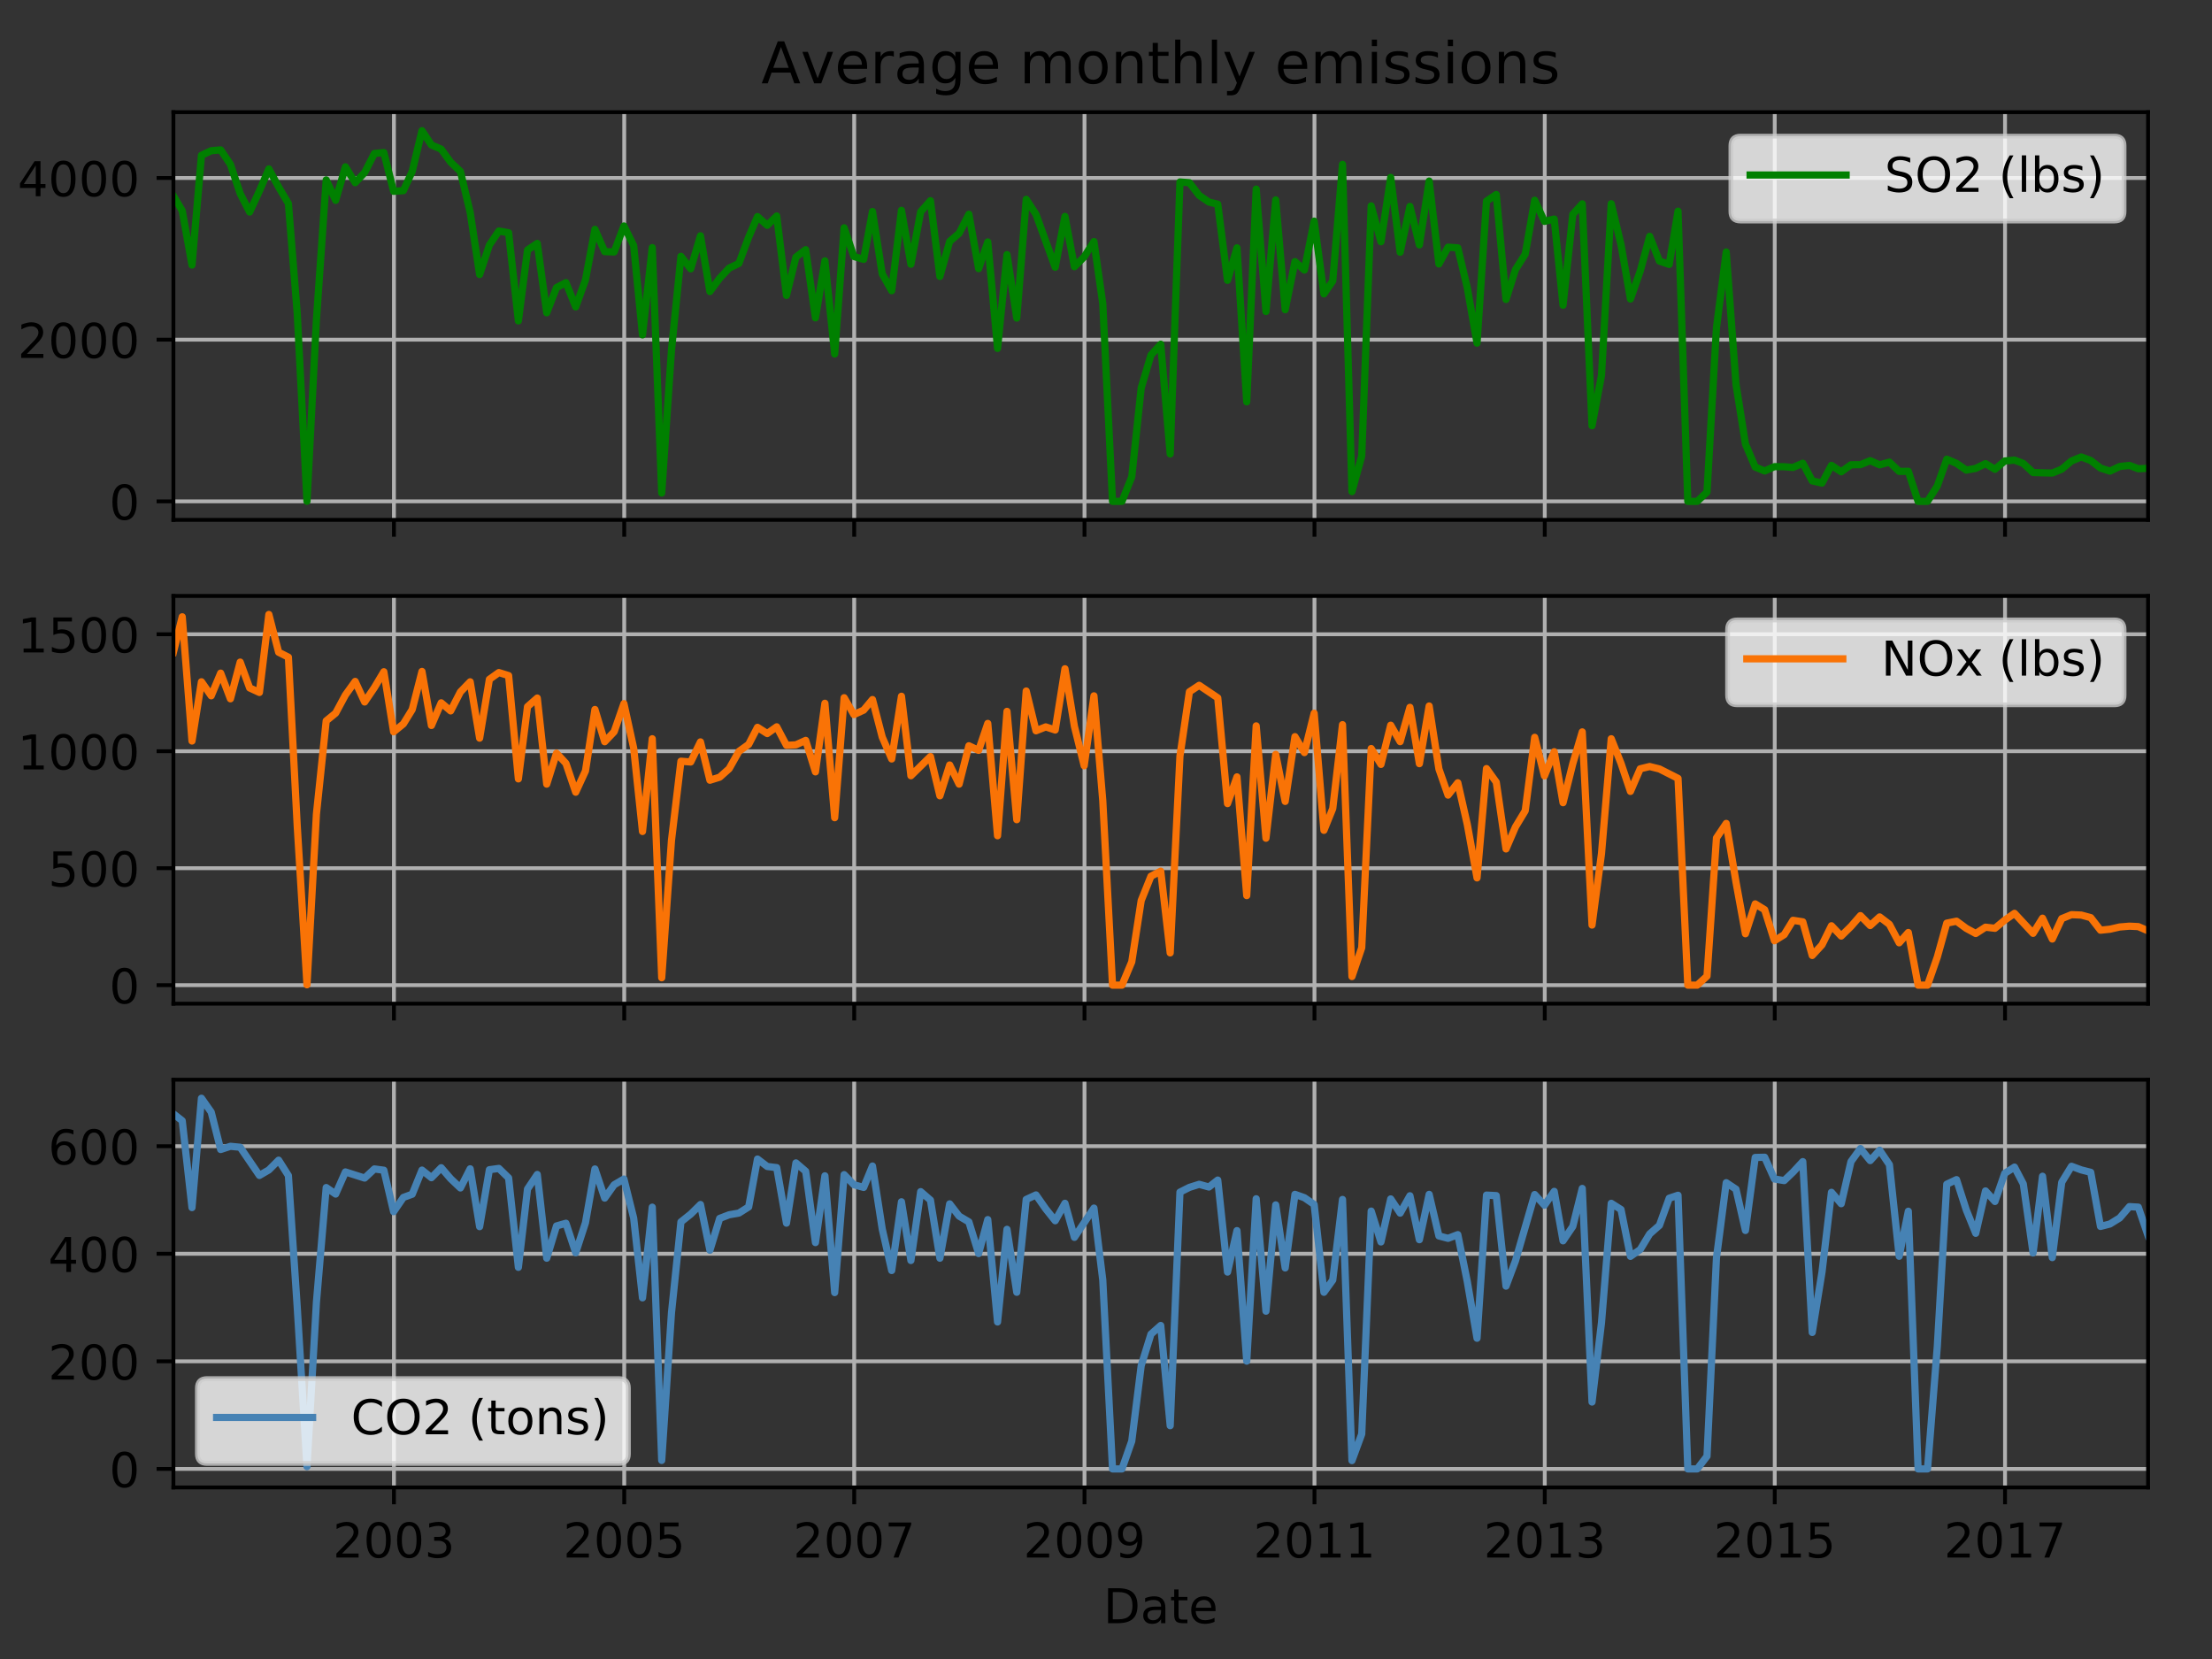<?xml version="1.0" encoding="utf-8" standalone="no"?>
<!DOCTYPE svg PUBLIC "-//W3C//DTD SVG 1.1//EN"
  "http://www.w3.org/Graphics/SVG/1.1/DTD/svg11.dtd">
<!-- Created with matplotlib (http://matplotlib.org/) -->
<svg height="345.6pt" version="1.1" viewBox="0 0 460.8 345.6" width="460.8pt" xmlns="http://www.w3.org/2000/svg" xmlns:xlink="http://www.w3.org/1999/xlink">
 <rect x="0" y="0" width="460.8" height="345.6" fill="#333333" stroke="none"/>
 <defs>
  <style type="text/css">
*{stroke-linecap:butt;stroke-linejoin:round;}
  </style>
 </defs>
 <g id="figure_1">
  <g id="patch_1">
   <path d="M 0 345.6 
L 460.8 345.6 
L 460.8 0 
L 0 0 
z
" style="fill:none;"/>
  </g>
  <g id="axes_1">
   <g id="patch_2">
    <path d="M 36.124 108.305 
L 447.48 108.305 
L 447.48 23.365 
L 36.124 23.365 
z
" style="fill:none;"/>
   </g>
   <g id="matplotlib.axis_1">
    <g id="xtick_1">
     <g id="line2d_1">
      <path clip-path="url(#p51b08028c7)" d="M 82.064 108.305 
L 82.064 23.365 
" style="fill:none;stroke:#b0b0b0;stroke-linecap:square;stroke-width:0.8;"/>
     </g>
     <g id="line2d_2">
      <defs>
       <path d="M 0 0 
L 0 3.5 
" id="m5009ba5778" style="stroke:#000000;stroke-width:0.8;"/>
      </defs>
      <g>
       <use style="stroke:#000000;stroke-width:0.8;" x="82.064" xlink:href="#m5009ba5778" y="108.305"/>
      </g>
     </g>
    </g>
    <g id="xtick_2">
     <g id="line2d_3">
      <path clip-path="url(#p51b08028c7)" d="M 130.038 108.305 
L 130.038 23.365 
" style="fill:none;stroke:#b0b0b0;stroke-linecap:square;stroke-width:0.8;"/>
     </g>
     <g id="line2d_4">
      <g>
       <use style="stroke:#000000;stroke-width:0.8;" x="130.038" xlink:href="#m5009ba5778" y="108.305"/>
      </g>
     </g>
    </g>
    <g id="xtick_3">
     <g id="line2d_5">
      <path clip-path="url(#p51b08028c7)" d="M 177.946 108.305 
L 177.946 23.365 
" style="fill:none;stroke:#b0b0b0;stroke-linecap:square;stroke-width:0.8;"/>
     </g>
     <g id="line2d_6">
      <g>
       <use style="stroke:#000000;stroke-width:0.8;" x="177.946" xlink:href="#m5009ba5778" y="108.305"/>
      </g>
     </g>
    </g>
    <g id="xtick_4">
     <g id="line2d_7">
      <path clip-path="url(#p51b08028c7)" d="M 225.92 108.305 
L 225.92 23.365 
" style="fill:none;stroke:#b0b0b0;stroke-linecap:square;stroke-width:0.8;"/>
     </g>
     <g id="line2d_8">
      <g>
       <use style="stroke:#000000;stroke-width:0.8;" x="225.92" xlink:href="#m5009ba5778" y="108.305"/>
      </g>
     </g>
    </g>
    <g id="xtick_5">
     <g id="line2d_9">
      <path clip-path="url(#p51b08028c7)" d="M 273.828 108.305 
L 273.828 23.365 
" style="fill:none;stroke:#b0b0b0;stroke-linecap:square;stroke-width:0.8;"/>
     </g>
     <g id="line2d_10">
      <g>
       <use style="stroke:#000000;stroke-width:0.8;" x="273.828" xlink:href="#m5009ba5778" y="108.305"/>
      </g>
     </g>
    </g>
    <g id="xtick_6">
     <g id="line2d_11">
      <path clip-path="url(#p51b08028c7)" d="M 321.802 108.305 
L 321.802 23.365 
" style="fill:none;stroke:#b0b0b0;stroke-linecap:square;stroke-width:0.8;"/>
     </g>
     <g id="line2d_12">
      <g>
       <use style="stroke:#000000;stroke-width:0.8;" x="321.802" xlink:href="#m5009ba5778" y="108.305"/>
      </g>
     </g>
    </g>
    <g id="xtick_7">
     <g id="line2d_13">
      <path clip-path="url(#p51b08028c7)" d="M 369.711 108.305 
L 369.711 23.365 
" style="fill:none;stroke:#b0b0b0;stroke-linecap:square;stroke-width:0.8;"/>
     </g>
     <g id="line2d_14">
      <g>
       <use style="stroke:#000000;stroke-width:0.8;" x="369.711" xlink:href="#m5009ba5778" y="108.305"/>
      </g>
     </g>
    </g>
    <g id="xtick_8">
     <g id="line2d_15">
      <path clip-path="url(#p51b08028c7)" d="M 417.685 108.305 
L 417.685 23.365 
" style="fill:none;stroke:#b0b0b0;stroke-linecap:square;stroke-width:0.8;"/>
     </g>
     <g id="line2d_16">
      <g>
       <use style="stroke:#000000;stroke-width:0.8;" x="417.685" xlink:href="#m5009ba5778" y="108.305"/>
      </g>
     </g>
    </g>
   </g>
   <g id="matplotlib.axis_2">
    <g id="ytick_1">
     <g id="line2d_17">
      <path clip-path="url(#p51b08028c7)" d="M 36.124 104.444 
L 447.48 104.444 
" style="fill:none;stroke:#b0b0b0;stroke-linecap:square;stroke-width:0.8;"/>
     </g>
     <g id="line2d_18">
      <defs>
       <path d="M 0 0 
L -3.5 0 
" id="m3e35f9ee58" style="stroke:#000000;stroke-width:0.8;"/>
      </defs>
      <g>
       <use style="stroke:#000000;stroke-width:0.8;" x="36.124" xlink:href="#m3e35f9ee58" y="104.444"/>
      </g>
     </g>
     <g id="text_1">
      <!-- 0 -->
      <defs>
       <path d="M 31.781 66.406 
Q 24.172 66.406 20.328 58.906 
Q 16.5 51.422 16.5 36.375 
Q 16.5 21.391 20.328 13.891 
Q 24.172 6.391 31.781 6.391 
Q 39.453 6.391 43.281 13.891 
Q 47.125 21.391 47.125 36.375 
Q 47.125 51.422 43.281 58.906 
Q 39.453 66.406 31.781 66.406 
z
M 31.781 74.219 
Q 44.047 74.219 50.516 64.516 
Q 56.984 54.828 56.984 36.375 
Q 56.984 17.969 50.516 8.266 
Q 44.047 -1.422 31.781 -1.422 
Q 19.531 -1.422 13.062 8.266 
Q 6.594 17.969 6.594 36.375 
Q 6.594 54.828 13.062 64.516 
Q 19.531 74.219 31.781 74.219 
z
" id="DejaVuSans-30"/>
      </defs>
      <g transform="translate(22.762 108.243)scale(0.1 -0.1)">
       <use xlink:href="#DejaVuSans-30"/>
      </g>
     </g>
    </g>
    <g id="ytick_2">
     <g id="line2d_19">
      <path clip-path="url(#p51b08028c7)" d="M 36.124 70.762 
L 447.48 70.762 
" style="fill:none;stroke:#b0b0b0;stroke-linecap:square;stroke-width:0.8;"/>
     </g>
     <g id="line2d_20">
      <g>
       <use style="stroke:#000000;stroke-width:0.8;" x="36.124" xlink:href="#m3e35f9ee58" y="70.762"/>
      </g>
     </g>
     <g id="text_2">
      <!-- 2000 -->
      <defs>
       <path d="M 19.188 8.297 
L 53.609 8.297 
L 53.609 0 
L 7.328 0 
L 7.328 8.297 
Q 12.938 14.109 22.625 23.891 
Q 32.328 33.688 34.812 36.531 
Q 39.547 41.844 41.422 45.531 
Q 43.312 49.219 43.312 52.781 
Q 43.312 58.594 39.234 62.25 
Q 35.156 65.922 28.609 65.922 
Q 23.969 65.922 18.812 64.312 
Q 13.672 62.703 7.812 59.422 
L 7.812 69.391 
Q 13.766 71.781 18.938 73 
Q 24.125 74.219 28.422 74.219 
Q 39.75 74.219 46.484 68.547 
Q 53.219 62.891 53.219 53.422 
Q 53.219 48.922 51.531 44.891 
Q 49.859 40.875 45.406 35.406 
Q 44.188 33.984 37.641 27.219 
Q 31.109 20.453 19.188 8.297 
z
" id="DejaVuSans-32"/>
      </defs>
      <g transform="translate(3.674 74.561)scale(0.1 -0.1)">
       <use xlink:href="#DejaVuSans-32"/>
       <use x="63.623" xlink:href="#DejaVuSans-30"/>
       <use x="127.246" xlink:href="#DejaVuSans-30"/>
       <use x="190.869" xlink:href="#DejaVuSans-30"/>
      </g>
     </g>
    </g>
    <g id="ytick_3">
     <g id="line2d_21">
      <path clip-path="url(#p51b08028c7)" d="M 36.124 37.08 
L 447.48 37.08 
" style="fill:none;stroke:#b0b0b0;stroke-linecap:square;stroke-width:0.8;"/>
     </g>
     <g id="line2d_22">
      <g>
       <use style="stroke:#000000;stroke-width:0.8;" x="36.124" xlink:href="#m3e35f9ee58" y="37.08"/>
      </g>
     </g>
     <g id="text_3">
      <!-- 4000 -->
      <defs>
       <path d="M 37.797 64.312 
L 12.891 25.391 
L 37.797 25.391 
z
M 35.203 72.906 
L 47.609 72.906 
L 47.609 25.391 
L 58.016 25.391 
L 58.016 17.188 
L 47.609 17.188 
L 47.609 0 
L 37.797 0 
L 37.797 17.188 
L 4.891 17.188 
L 4.891 26.703 
z
" id="DejaVuSans-34"/>
      </defs>
      <g transform="translate(3.674 40.879)scale(0.1 -0.1)">
       <use xlink:href="#DejaVuSans-34"/>
       <use x="63.623" xlink:href="#DejaVuSans-30"/>
       <use x="127.246" xlink:href="#DejaVuSans-30"/>
       <use x="190.869" xlink:href="#DejaVuSans-30"/>
      </g>
     </g>
    </g>
   </g>
   <g id="line2d_23">
    <path clip-path="url(#p51b08028c7)" d="M 36.124 40.81 
L 37.962 43.896 
L 39.996 55.213 
L 41.965 32.358 
L 43.999 31.397 
L 45.968 31.227 
L 48.003 34.241 
L 50.037 40.323 
L 52.006 44.175 
L 54.04 39.786 
L 56.009 35.193 
L 58.044 38.966 
L 60.078 42.398 
L 61.916 65.236 
L 63.95 104.428 
L 65.919 66.584 
L 67.954 37.478 
L 69.922 41.738 
L 71.957 34.752 
L 73.991 38.058 
L 75.96 35.951 
L 77.995 31.972 
L 79.963 31.783 
L 81.998 39.859 
L 84.032 39.715 
L 85.87 35.708 
L 87.904 27.226 
L 89.873 30.196 
L 91.908 31.073 
L 93.877 33.785 
L 95.911 35.704 
L 97.946 44.235 
L 99.914 57.184 
L 101.949 51.051 
L 103.918 48.125 
L 105.952 48.484 
L 107.987 66.845 
L 109.89 52.089 
L 111.924 50.707 
L 113.893 65.158 
L 115.928 59.906 
L 117.896 58.875 
L 119.931 63.924 
L 121.965 58.311 
L 123.934 47.779 
L 125.969 52.416 
L 127.938 52.484 
L 129.972 47.074 
L 132.006 51.15 
L 133.844 69.766 
L 135.878 51.584 
L 137.847 102.705 
L 139.882 72.921 
L 141.851 53.398 
L 143.885 55.998 
L 145.92 49.127 
L 147.888 60.732 
L 149.923 57.962 
L 151.892 55.858 
L 153.926 54.869 
L 155.961 49.399 
L 157.798 45.122 
L 159.833 46.937 
L 161.802 44.998 
L 163.836 61.537 
L 165.805 53.556 
L 167.839 52.017 
L 169.874 66.214 
L 171.843 54.343 
L 173.877 73.741 
L 175.846 47.458 
L 177.88 53.433 
L 179.915 54.029 
L 181.752 44.063 
L 183.787 57.074 
L 185.756 60.556 
L 187.79 43.819 
L 189.759 55.047 
L 191.794 44.111 
L 193.828 41.816 
L 195.797 57.585 
L 197.831 50.297 
L 199.8 48.603 
L 201.835 44.632 
L 203.869 55.959 
L 205.772 50.406 
L 207.807 72.577 
L 209.776 53.049 
L 211.81 66.261 
L 213.779 41.53 
L 215.813 44.643 
L 219.817 55.67 
L 221.851 45.079 
L 223.82 55.56 
L 225.854 53.506 
L 227.889 50.323 
L 229.726 63.224 
L 231.761 104.444 
L 233.73 104.444 
L 235.764 99.343 
L 237.733 80.808 
L 239.768 73.968 
L 241.802 71.711 
L 243.771 94.567 
L 245.805 37.91 
L 247.774 38.057 
L 249.809 40.702 
L 251.843 42.094 
L 253.681 42.537 
L 255.715 58.393 
L 257.684 51.634 
L 259.718 83.715 
L 261.687 39.398 
L 263.722 64.892 
L 265.756 41.646 
L 267.725 64.52 
L 269.76 54.503 
L 271.728 56.252 
L 273.763 46.065 
L 275.797 61.218 
L 277.635 58.543 
L 279.669 34.242 
L 281.638 102.407 
L 283.673 94.996 
L 285.641 42.89 
L 287.676 50.357 
L 289.71 36.958 
L 291.679 52.543 
L 293.714 42.998 
L 295.683 51.009 
L 297.717 37.723 
L 299.751 54.986 
L 301.655 51.495 
L 303.689 51.635 
L 305.658 59.917 
L 307.692 71.477 
L 309.661 41.904 
L 311.696 40.522 
L 313.73 62.382 
L 315.699 56.161 
L 317.734 52.936 
L 319.702 41.715 
L 321.737 46.118 
L 323.771 45.634 
L 325.609 63.581 
L 327.643 44.651 
L 329.612 42.463 
L 331.647 88.684 
L 333.616 78.222 
L 335.65 42.445 
L 337.684 50.946 
L 339.653 62.289 
L 341.688 56.47 
L 343.657 49.229 
L 345.691 54.388 
L 347.726 55.08 
L 349.563 43.993 
L 351.598 104.444 
L 353.566 104.444 
L 355.601 102.507 
L 357.57 68.241 
L 359.604 52.492 
L 361.639 80.039 
L 363.607 92.49 
L 365.642 97.296 
L 367.611 98.111 
L 369.645 97.209 
L 371.68 97.229 
L 373.517 97.379 
L 375.552 96.499 
L 377.521 100.174 
L 379.555 100.637 
L 381.524 96.946 
L 383.558 98.283 
L 385.593 96.816 
L 387.562 96.8 
L 389.596 95.968 
L 391.565 96.831 
L 393.599 96.268 
L 395.634 98.2 
L 397.537 98.179 
L 399.572 104.444 
L 401.54 104.444 
L 403.575 101.243 
L 405.544 95.663 
L 407.578 96.528 
L 409.613 97.93 
L 411.582 97.572 
L 413.616 96.579 
L 415.585 97.763 
L 417.619 96.034 
L 419.654 95.847 
L 421.491 96.547 
L 423.526 98.435 
L 427.529 98.546 
L 429.498 97.735 
L 431.532 96.029 
L 433.567 95.193 
L 435.536 95.933 
L 437.57 97.509 
L 439.539 98.144 
L 441.573 97.176 
L 443.608 96.956 
L 445.446 97.65 
L 447.48 97.558 
L 447.48 97.558 
" style="fill:none;stroke:#008000;stroke-linecap:square;stroke-width:1.5;"/>
   </g>
   <g id="patch_3">
    <path d="M 36.124 108.305 
L 36.124 23.365 
" style="fill:none;stroke:#000000;stroke-linecap:square;stroke-linejoin:miter;stroke-width:0.8;"/>
   </g>
   <g id="patch_4">
    <path d="M 447.48 108.305 
L 447.48 23.365 
" style="fill:none;stroke:#000000;stroke-linecap:square;stroke-linejoin:miter;stroke-width:0.8;"/>
   </g>
   <g id="patch_5">
    <path d="M 36.124 108.305 
L 447.48 108.305 
" style="fill:none;stroke:#000000;stroke-linecap:square;stroke-linejoin:miter;stroke-width:0.8;"/>
   </g>
   <g id="patch_6">
    <path d="M 36.124 23.365 
L 447.48 23.365 
" style="fill:none;stroke:#000000;stroke-linecap:square;stroke-linejoin:miter;stroke-width:0.8;"/>
   </g>
   <g id="text_4">
    <!-- Average monthly emissions -->
    <defs>
     <path d="M 34.188 63.188 
L 20.797 26.906 
L 47.609 26.906 
z
M 28.609 72.906 
L 39.797 72.906 
L 67.578 0 
L 57.328 0 
L 50.688 18.703 
L 17.828 18.703 
L 11.188 0 
L 0.781 0 
z
" id="DejaVuSans-41"/>
     <path d="M 2.984 54.688 
L 12.5 54.688 
L 29.594 8.797 
L 46.688 54.688 
L 56.203 54.688 
L 35.688 0 
L 23.484 0 
z
" id="DejaVuSans-76"/>
     <path d="M 56.203 29.594 
L 56.203 25.203 
L 14.891 25.203 
Q 15.484 15.922 20.484 11.062 
Q 25.484 6.203 34.422 6.203 
Q 39.594 6.203 44.453 7.469 
Q 49.312 8.734 54.109 11.281 
L 54.109 2.781 
Q 49.266 0.734 44.188 -0.344 
Q 39.109 -1.422 33.891 -1.422 
Q 20.797 -1.422 13.156 6.188 
Q 5.516 13.812 5.516 26.812 
Q 5.516 40.234 12.766 48.109 
Q 20.016 56 32.328 56 
Q 43.359 56 49.781 48.891 
Q 56.203 41.797 56.203 29.594 
z
M 47.219 32.234 
Q 47.125 39.594 43.094 43.984 
Q 39.062 48.391 32.422 48.391 
Q 24.906 48.391 20.391 44.141 
Q 15.875 39.891 15.188 32.172 
z
" id="DejaVuSans-65"/>
     <path d="M 41.109 46.297 
Q 39.594 47.172 37.812 47.578 
Q 36.031 48 33.891 48 
Q 26.266 48 22.188 43.047 
Q 18.109 38.094 18.109 28.812 
L 18.109 0 
L 9.078 0 
L 9.078 54.688 
L 18.109 54.688 
L 18.109 46.188 
Q 20.953 51.172 25.484 53.578 
Q 30.031 56 36.531 56 
Q 37.453 56 38.578 55.875 
Q 39.703 55.766 41.062 55.516 
z
" id="DejaVuSans-72"/>
     <path d="M 34.281 27.484 
Q 23.391 27.484 19.188 25 
Q 14.984 22.516 14.984 16.5 
Q 14.984 11.719 18.141 8.906 
Q 21.297 6.109 26.703 6.109 
Q 34.188 6.109 38.703 11.406 
Q 43.219 16.703 43.219 25.484 
L 43.219 27.484 
z
M 52.203 31.203 
L 52.203 0 
L 43.219 0 
L 43.219 8.297 
Q 40.141 3.328 35.547 0.953 
Q 30.953 -1.422 24.312 -1.422 
Q 15.922 -1.422 10.953 3.297 
Q 6 8.016 6 15.922 
Q 6 25.141 12.172 29.828 
Q 18.359 34.516 30.609 34.516 
L 43.219 34.516 
L 43.219 35.406 
Q 43.219 41.609 39.141 45 
Q 35.062 48.391 27.688 48.391 
Q 23 48.391 18.547 47.266 
Q 14.109 46.141 10.016 43.891 
L 10.016 52.203 
Q 14.938 54.109 19.578 55.047 
Q 24.219 56 28.609 56 
Q 40.484 56 46.344 49.844 
Q 52.203 43.703 52.203 31.203 
z
" id="DejaVuSans-61"/>
     <path d="M 45.406 27.984 
Q 45.406 37.75 41.375 43.109 
Q 37.359 48.484 30.078 48.484 
Q 22.859 48.484 18.828 43.109 
Q 14.797 37.75 14.797 27.984 
Q 14.797 18.266 18.828 12.891 
Q 22.859 7.516 30.078 7.516 
Q 37.359 7.516 41.375 12.891 
Q 45.406 18.266 45.406 27.984 
z
M 54.391 6.781 
Q 54.391 -7.172 48.188 -13.984 
Q 42 -20.797 29.203 -20.797 
Q 24.469 -20.797 20.266 -20.094 
Q 16.062 -19.391 12.109 -17.922 
L 12.109 -9.188 
Q 16.062 -11.328 19.922 -12.344 
Q 23.781 -13.375 27.781 -13.375 
Q 36.625 -13.375 41.016 -8.766 
Q 45.406 -4.156 45.406 5.172 
L 45.406 9.625 
Q 42.625 4.781 38.281 2.391 
Q 33.938 0 27.875 0 
Q 17.828 0 11.672 7.656 
Q 5.516 15.328 5.516 27.984 
Q 5.516 40.672 11.672 48.328 
Q 17.828 56 27.875 56 
Q 33.938 56 38.281 53.609 
Q 42.625 51.219 45.406 46.391 
L 45.406 54.688 
L 54.391 54.688 
z
" id="DejaVuSans-67"/>
     <path id="DejaVuSans-20"/>
     <path d="M 52 44.188 
Q 55.375 50.25 60.062 53.125 
Q 64.75 56 71.094 56 
Q 79.641 56 84.281 50.016 
Q 88.922 44.047 88.922 33.016 
L 88.922 0 
L 79.891 0 
L 79.891 32.719 
Q 79.891 40.578 77.094 44.375 
Q 74.312 48.188 68.609 48.188 
Q 61.625 48.188 57.562 43.547 
Q 53.516 38.922 53.516 30.906 
L 53.516 0 
L 44.484 0 
L 44.484 32.719 
Q 44.484 40.625 41.703 44.406 
Q 38.922 48.188 33.109 48.188 
Q 26.219 48.188 22.156 43.531 
Q 18.109 38.875 18.109 30.906 
L 18.109 0 
L 9.078 0 
L 9.078 54.688 
L 18.109 54.688 
L 18.109 46.188 
Q 21.188 51.219 25.484 53.609 
Q 29.781 56 35.688 56 
Q 41.656 56 45.828 52.969 
Q 50 49.953 52 44.188 
z
" id="DejaVuSans-6d"/>
     <path d="M 30.609 48.391 
Q 23.391 48.391 19.188 42.75 
Q 14.984 37.109 14.984 27.297 
Q 14.984 17.484 19.156 11.844 
Q 23.344 6.203 30.609 6.203 
Q 37.797 6.203 41.984 11.859 
Q 46.188 17.531 46.188 27.297 
Q 46.188 37.016 41.984 42.703 
Q 37.797 48.391 30.609 48.391 
z
M 30.609 56 
Q 42.328 56 49.016 48.375 
Q 55.719 40.766 55.719 27.297 
Q 55.719 13.875 49.016 6.219 
Q 42.328 -1.422 30.609 -1.422 
Q 18.844 -1.422 12.172 6.219 
Q 5.516 13.875 5.516 27.297 
Q 5.516 40.766 12.172 48.375 
Q 18.844 56 30.609 56 
z
" id="DejaVuSans-6f"/>
     <path d="M 54.891 33.016 
L 54.891 0 
L 45.906 0 
L 45.906 32.719 
Q 45.906 40.484 42.875 44.328 
Q 39.844 48.188 33.797 48.188 
Q 26.516 48.188 22.312 43.547 
Q 18.109 38.922 18.109 30.906 
L 18.109 0 
L 9.078 0 
L 9.078 54.688 
L 18.109 54.688 
L 18.109 46.188 
Q 21.344 51.125 25.703 53.562 
Q 30.078 56 35.797 56 
Q 45.219 56 50.047 50.172 
Q 54.891 44.344 54.891 33.016 
z
" id="DejaVuSans-6e"/>
     <path d="M 18.312 70.219 
L 18.312 54.688 
L 36.812 54.688 
L 36.812 47.703 
L 18.312 47.703 
L 18.312 18.016 
Q 18.312 11.328 20.141 9.422 
Q 21.969 7.516 27.594 7.516 
L 36.812 7.516 
L 36.812 0 
L 27.594 0 
Q 17.188 0 13.234 3.875 
Q 9.281 7.766 9.281 18.016 
L 9.281 47.703 
L 2.688 47.703 
L 2.688 54.688 
L 9.281 54.688 
L 9.281 70.219 
z
" id="DejaVuSans-74"/>
     <path d="M 54.891 33.016 
L 54.891 0 
L 45.906 0 
L 45.906 32.719 
Q 45.906 40.484 42.875 44.328 
Q 39.844 48.188 33.797 48.188 
Q 26.516 48.188 22.312 43.547 
Q 18.109 38.922 18.109 30.906 
L 18.109 0 
L 9.078 0 
L 9.078 75.984 
L 18.109 75.984 
L 18.109 46.188 
Q 21.344 51.125 25.703 53.562 
Q 30.078 56 35.797 56 
Q 45.219 56 50.047 50.172 
Q 54.891 44.344 54.891 33.016 
z
" id="DejaVuSans-68"/>
     <path d="M 9.422 75.984 
L 18.406 75.984 
L 18.406 0 
L 9.422 0 
z
" id="DejaVuSans-6c"/>
     <path d="M 32.172 -5.078 
Q 28.375 -14.844 24.75 -17.812 
Q 21.141 -20.797 15.094 -20.797 
L 7.906 -20.797 
L 7.906 -13.281 
L 13.188 -13.281 
Q 16.891 -13.281 18.938 -11.516 
Q 21 -9.766 23.484 -3.219 
L 25.094 0.875 
L 2.984 54.688 
L 12.5 54.688 
L 29.594 11.922 
L 46.688 54.688 
L 56.203 54.688 
z
" id="DejaVuSans-79"/>
     <path d="M 9.422 54.688 
L 18.406 54.688 
L 18.406 0 
L 9.422 0 
z
M 9.422 75.984 
L 18.406 75.984 
L 18.406 64.594 
L 9.422 64.594 
z
" id="DejaVuSans-69"/>
     <path d="M 44.281 53.078 
L 44.281 44.578 
Q 40.484 46.531 36.375 47.5 
Q 32.281 48.484 27.875 48.484 
Q 21.188 48.484 17.844 46.438 
Q 14.5 44.391 14.5 40.281 
Q 14.5 37.156 16.891 35.375 
Q 19.281 33.594 26.516 31.984 
L 29.594 31.297 
Q 39.156 29.25 43.188 25.516 
Q 47.219 21.781 47.219 15.094 
Q 47.219 7.469 41.188 3.016 
Q 35.156 -1.422 24.609 -1.422 
Q 20.219 -1.422 15.453 -0.562 
Q 10.688 0.297 5.422 2 
L 5.422 11.281 
Q 10.406 8.688 15.234 7.391 
Q 20.062 6.109 24.812 6.109 
Q 31.156 6.109 34.562 8.281 
Q 37.984 10.453 37.984 14.406 
Q 37.984 18.062 35.516 20.016 
Q 33.062 21.969 24.703 23.781 
L 21.578 24.516 
Q 13.234 26.266 9.516 29.906 
Q 5.812 33.547 5.812 39.891 
Q 5.812 47.609 11.281 51.797 
Q 16.75 56 26.812 56 
Q 31.781 56 36.172 55.266 
Q 40.578 54.547 44.281 53.078 
z
" id="DejaVuSans-73"/>
    </defs>
    <g transform="translate(158.589 17.365)scale(0.12 -0.12)">
     <use xlink:href="#DejaVuSans-41"/>
     <use x="68.33" xlink:href="#DejaVuSans-76"/>
     <use x="127.51" xlink:href="#DejaVuSans-65"/>
     <use x="189.033" xlink:href="#DejaVuSans-72"/>
     <use x="230.146" xlink:href="#DejaVuSans-61"/>
     <use x="291.426" xlink:href="#DejaVuSans-67"/>
     <use x="354.902" xlink:href="#DejaVuSans-65"/>
     <use x="416.426" xlink:href="#DejaVuSans-20"/>
     <use x="448.213" xlink:href="#DejaVuSans-6d"/>
     <use x="545.625" xlink:href="#DejaVuSans-6f"/>
     <use x="606.807" xlink:href="#DejaVuSans-6e"/>
     <use x="670.186" xlink:href="#DejaVuSans-74"/>
     <use x="709.395" xlink:href="#DejaVuSans-68"/>
     <use x="772.773" xlink:href="#DejaVuSans-6c"/>
     <use x="800.557" xlink:href="#DejaVuSans-79"/>
     <use x="859.736" xlink:href="#DejaVuSans-20"/>
     <use x="891.523" xlink:href="#DejaVuSans-65"/>
     <use x="953.047" xlink:href="#DejaVuSans-6d"/>
     <use x="1050.459" xlink:href="#DejaVuSans-69"/>
     <use x="1078.242" xlink:href="#DejaVuSans-73"/>
     <use x="1130.342" xlink:href="#DejaVuSans-73"/>
     <use x="1182.441" xlink:href="#DejaVuSans-69"/>
     <use x="1210.225" xlink:href="#DejaVuSans-6f"/>
     <use x="1271.406" xlink:href="#DejaVuSans-6e"/>
     <use x="1334.785" xlink:href="#DejaVuSans-73"/>
    </g>
   </g>
   <g id="legend_1">
    <g id="patch_7">
     <path d="M 362.58 46.043 
L 440.48 46.043 
Q 442.48 46.043 442.48 44.043 
L 442.48 30.365 
Q 442.48 28.365 440.48 28.365 
L 362.58 28.365 
Q 360.58 28.365 360.58 30.365 
L 360.58 44.043 
Q 360.58 46.043 362.58 46.043 
z
" style="fill:#ffffff;opacity:0.8;stroke:#cccccc;stroke-linejoin:miter;"/>
    </g>
    <g id="line2d_24">
     <path d="M 364.58 36.463 
L 384.58 36.463 
" style="fill:none;stroke:#008000;stroke-linecap:square;stroke-width:1.5;"/>
    </g>
    <g id="line2d_25"/>
    <g id="text_5">
     <!-- SO2 (lbs) -->
     <defs>
      <path d="M 53.516 70.516 
L 53.516 60.891 
Q 47.906 63.578 42.922 64.891 
Q 37.938 66.219 33.297 66.219 
Q 25.25 66.219 20.875 63.094 
Q 16.5 59.969 16.5 54.203 
Q 16.5 49.359 19.406 46.891 
Q 22.312 44.438 30.422 42.922 
L 36.375 41.703 
Q 47.406 39.594 52.656 34.297 
Q 57.906 29 57.906 20.125 
Q 57.906 9.516 50.797 4.047 
Q 43.703 -1.422 29.984 -1.422 
Q 24.812 -1.422 18.969 -0.25 
Q 13.141 0.922 6.891 3.219 
L 6.891 13.375 
Q 12.891 10.016 18.656 8.297 
Q 24.422 6.594 29.984 6.594 
Q 38.422 6.594 43.016 9.906 
Q 47.609 13.234 47.609 19.391 
Q 47.609 24.75 44.312 27.781 
Q 41.016 30.812 33.5 32.328 
L 27.484 33.5 
Q 16.453 35.688 11.516 40.375 
Q 6.594 45.062 6.594 53.422 
Q 6.594 63.094 13.406 68.656 
Q 20.219 74.219 32.172 74.219 
Q 37.312 74.219 42.625 73.281 
Q 47.953 72.359 53.516 70.516 
z
" id="DejaVuSans-53"/>
      <path d="M 39.406 66.219 
Q 28.656 66.219 22.328 58.203 
Q 16.016 50.203 16.016 36.375 
Q 16.016 22.609 22.328 14.594 
Q 28.656 6.594 39.406 6.594 
Q 50.141 6.594 56.422 14.594 
Q 62.703 22.609 62.703 36.375 
Q 62.703 50.203 56.422 58.203 
Q 50.141 66.219 39.406 66.219 
z
M 39.406 74.219 
Q 54.734 74.219 63.906 63.938 
Q 73.094 53.656 73.094 36.375 
Q 73.094 19.141 63.906 8.859 
Q 54.734 -1.422 39.406 -1.422 
Q 24.031 -1.422 14.812 8.828 
Q 5.609 19.094 5.609 36.375 
Q 5.609 53.656 14.812 63.938 
Q 24.031 74.219 39.406 74.219 
z
" id="DejaVuSans-4f"/>
      <path d="M 31 75.875 
Q 24.469 64.656 21.281 53.656 
Q 18.109 42.672 18.109 31.391 
Q 18.109 20.125 21.312 9.062 
Q 24.516 -2 31 -13.188 
L 23.188 -13.188 
Q 15.875 -1.703 12.234 9.375 
Q 8.594 20.453 8.594 31.391 
Q 8.594 42.281 12.203 53.312 
Q 15.828 64.359 23.188 75.875 
z
" id="DejaVuSans-28"/>
      <path d="M 48.688 27.297 
Q 48.688 37.203 44.609 42.844 
Q 40.531 48.484 33.406 48.484 
Q 26.266 48.484 22.188 42.844 
Q 18.109 37.203 18.109 27.297 
Q 18.109 17.391 22.188 11.75 
Q 26.266 6.109 33.406 6.109 
Q 40.531 6.109 44.609 11.75 
Q 48.688 17.391 48.688 27.297 
z
M 18.109 46.391 
Q 20.953 51.266 25.266 53.625 
Q 29.594 56 35.594 56 
Q 45.562 56 51.781 48.094 
Q 58.016 40.188 58.016 27.297 
Q 58.016 14.406 51.781 6.484 
Q 45.562 -1.422 35.594 -1.422 
Q 29.594 -1.422 25.266 0.953 
Q 20.953 3.328 18.109 8.203 
L 18.109 0 
L 9.078 0 
L 9.078 75.984 
L 18.109 75.984 
z
" id="DejaVuSans-62"/>
      <path d="M 8.016 75.875 
L 15.828 75.875 
Q 23.141 64.359 26.781 53.312 
Q 30.422 42.281 30.422 31.391 
Q 30.422 20.453 26.781 9.375 
Q 23.141 -1.703 15.828 -13.188 
L 8.016 -13.188 
Q 14.5 -2 17.703 9.062 
Q 20.906 20.125 20.906 31.391 
Q 20.906 42.672 17.703 53.656 
Q 14.5 64.656 8.016 75.875 
z
" id="DejaVuSans-29"/>
     </defs>
     <g transform="translate(392.58 39.963)scale(0.1 -0.1)">
      <use xlink:href="#DejaVuSans-53"/>
      <use x="63.477" xlink:href="#DejaVuSans-4f"/>
      <use x="142.188" xlink:href="#DejaVuSans-32"/>
      <use x="205.811" xlink:href="#DejaVuSans-20"/>
      <use x="237.598" xlink:href="#DejaVuSans-28"/>
      <use x="276.611" xlink:href="#DejaVuSans-6c"/>
      <use x="304.395" xlink:href="#DejaVuSans-62"/>
      <use x="367.871" xlink:href="#DejaVuSans-73"/>
      <use x="419.971" xlink:href="#DejaVuSans-29"/>
     </g>
    </g>
   </g>
  </g>
  <g id="axes_2">
   <g id="patch_8">
    <path d="M 36.124 209.084 
L 447.48 209.084 
L 447.48 124.145 
L 36.124 124.145 
z
" style="fill:none;"/>
   </g>
   <g id="matplotlib.axis_3">
    <g id="xtick_9">
     <g id="line2d_26">
      <path clip-path="url(#p7b83187e2b)" d="M 82.064 209.084 
L 82.064 124.145 
" style="fill:none;stroke:#b0b0b0;stroke-linecap:square;stroke-width:0.8;"/>
     </g>
     <g id="line2d_27">
      <g>
       <use style="stroke:#000000;stroke-width:0.8;" x="82.064" xlink:href="#m5009ba5778" y="209.084"/>
      </g>
     </g>
    </g>
    <g id="xtick_10">
     <g id="line2d_28">
      <path clip-path="url(#p7b83187e2b)" d="M 130.038 209.084 
L 130.038 124.145 
" style="fill:none;stroke:#b0b0b0;stroke-linecap:square;stroke-width:0.8;"/>
     </g>
     <g id="line2d_29">
      <g>
       <use style="stroke:#000000;stroke-width:0.8;" x="130.038" xlink:href="#m5009ba5778" y="209.084"/>
      </g>
     </g>
    </g>
    <g id="xtick_11">
     <g id="line2d_30">
      <path clip-path="url(#p7b83187e2b)" d="M 177.946 209.084 
L 177.946 124.145 
" style="fill:none;stroke:#b0b0b0;stroke-linecap:square;stroke-width:0.8;"/>
     </g>
     <g id="line2d_31">
      <g>
       <use style="stroke:#000000;stroke-width:0.8;" x="177.946" xlink:href="#m5009ba5778" y="209.084"/>
      </g>
     </g>
    </g>
    <g id="xtick_12">
     <g id="line2d_32">
      <path clip-path="url(#p7b83187e2b)" d="M 225.92 209.084 
L 225.92 124.145 
" style="fill:none;stroke:#b0b0b0;stroke-linecap:square;stroke-width:0.8;"/>
     </g>
     <g id="line2d_33">
      <g>
       <use style="stroke:#000000;stroke-width:0.8;" x="225.92" xlink:href="#m5009ba5778" y="209.084"/>
      </g>
     </g>
    </g>
    <g id="xtick_13">
     <g id="line2d_34">
      <path clip-path="url(#p7b83187e2b)" d="M 273.828 209.084 
L 273.828 124.145 
" style="fill:none;stroke:#b0b0b0;stroke-linecap:square;stroke-width:0.8;"/>
     </g>
     <g id="line2d_35">
      <g>
       <use style="stroke:#000000;stroke-width:0.8;" x="273.828" xlink:href="#m5009ba5778" y="209.084"/>
      </g>
     </g>
    </g>
    <g id="xtick_14">
     <g id="line2d_36">
      <path clip-path="url(#p7b83187e2b)" d="M 321.802 209.084 
L 321.802 124.145 
" style="fill:none;stroke:#b0b0b0;stroke-linecap:square;stroke-width:0.8;"/>
     </g>
     <g id="line2d_37">
      <g>
       <use style="stroke:#000000;stroke-width:0.8;" x="321.802" xlink:href="#m5009ba5778" y="209.084"/>
      </g>
     </g>
    </g>
    <g id="xtick_15">
     <g id="line2d_38">
      <path clip-path="url(#p7b83187e2b)" d="M 369.711 209.084 
L 369.711 124.145 
" style="fill:none;stroke:#b0b0b0;stroke-linecap:square;stroke-width:0.8;"/>
     </g>
     <g id="line2d_39">
      <g>
       <use style="stroke:#000000;stroke-width:0.8;" x="369.711" xlink:href="#m5009ba5778" y="209.084"/>
      </g>
     </g>
    </g>
    <g id="xtick_16">
     <g id="line2d_40">
      <path clip-path="url(#p7b83187e2b)" d="M 417.685 209.084 
L 417.685 124.145 
" style="fill:none;stroke:#b0b0b0;stroke-linecap:square;stroke-width:0.8;"/>
     </g>
     <g id="line2d_41">
      <g>
       <use style="stroke:#000000;stroke-width:0.8;" x="417.685" xlink:href="#m5009ba5778" y="209.084"/>
      </g>
     </g>
    </g>
   </g>
   <g id="matplotlib.axis_4">
    <g id="ytick_4">
     <g id="line2d_42">
      <path clip-path="url(#p7b83187e2b)" d="M 36.124 205.223 
L 447.48 205.223 
" style="fill:none;stroke:#b0b0b0;stroke-linecap:square;stroke-width:0.8;"/>
     </g>
     <g id="line2d_43">
      <g>
       <use style="stroke:#000000;stroke-width:0.8;" x="36.124" xlink:href="#m3e35f9ee58" y="205.223"/>
      </g>
     </g>
     <g id="text_6">
      <!-- 0 -->
      <g transform="translate(22.762 209.022)scale(0.1 -0.1)">
       <use xlink:href="#DejaVuSans-30"/>
      </g>
     </g>
    </g>
    <g id="ytick_5">
     <g id="line2d_44">
      <path clip-path="url(#p7b83187e2b)" d="M 36.124 180.857 
L 447.48 180.857 
" style="fill:none;stroke:#b0b0b0;stroke-linecap:square;stroke-width:0.8;"/>
     </g>
     <g id="line2d_45">
      <g>
       <use style="stroke:#000000;stroke-width:0.8;" x="36.124" xlink:href="#m3e35f9ee58" y="180.857"/>
      </g>
     </g>
     <g id="text_7">
      <!-- 500 -->
      <defs>
       <path d="M 10.797 72.906 
L 49.516 72.906 
L 49.516 64.594 
L 19.828 64.594 
L 19.828 46.734 
Q 21.969 47.469 24.109 47.828 
Q 26.266 48.188 28.422 48.188 
Q 40.625 48.188 47.75 41.5 
Q 54.891 34.812 54.891 23.391 
Q 54.891 11.625 47.562 5.094 
Q 40.234 -1.422 26.906 -1.422 
Q 22.312 -1.422 17.547 -0.641 
Q 12.797 0.141 7.719 1.703 
L 7.719 11.625 
Q 12.109 9.234 16.797 8.062 
Q 21.484 6.891 26.703 6.891 
Q 35.156 6.891 40.078 11.328 
Q 45.016 15.766 45.016 23.391 
Q 45.016 31 40.078 35.438 
Q 35.156 39.891 26.703 39.891 
Q 22.75 39.891 18.812 39.016 
Q 14.891 38.141 10.797 36.281 
z
" id="DejaVuSans-35"/>
      </defs>
      <g transform="translate(10.037 184.656)scale(0.1 -0.1)">
       <use xlink:href="#DejaVuSans-35"/>
       <use x="63.623" xlink:href="#DejaVuSans-30"/>
       <use x="127.246" xlink:href="#DejaVuSans-30"/>
      </g>
     </g>
    </g>
    <g id="ytick_6">
     <g id="line2d_46">
      <path clip-path="url(#p7b83187e2b)" d="M 36.124 156.49 
L 447.48 156.49 
" style="fill:none;stroke:#b0b0b0;stroke-linecap:square;stroke-width:0.8;"/>
     </g>
     <g id="line2d_47">
      <g>
       <use style="stroke:#000000;stroke-width:0.8;" x="36.124" xlink:href="#m3e35f9ee58" y="156.49"/>
      </g>
     </g>
     <g id="text_8">
      <!-- 1000 -->
      <defs>
       <path d="M 12.406 8.297 
L 28.516 8.297 
L 28.516 63.922 
L 10.984 60.406 
L 10.984 69.391 
L 28.422 72.906 
L 38.281 72.906 
L 38.281 8.297 
L 54.391 8.297 
L 54.391 0 
L 12.406 0 
z
" id="DejaVuSans-31"/>
      </defs>
      <g transform="translate(3.674 160.289)scale(0.1 -0.1)">
       <use xlink:href="#DejaVuSans-31"/>
       <use x="63.623" xlink:href="#DejaVuSans-30"/>
       <use x="127.246" xlink:href="#DejaVuSans-30"/>
       <use x="190.869" xlink:href="#DejaVuSans-30"/>
      </g>
     </g>
    </g>
    <g id="ytick_7">
     <g id="line2d_48">
      <path clip-path="url(#p7b83187e2b)" d="M 36.124 132.123 
L 447.48 132.123 
" style="fill:none;stroke:#b0b0b0;stroke-linecap:square;stroke-width:0.8;"/>
     </g>
     <g id="line2d_49">
      <g>
       <use style="stroke:#000000;stroke-width:0.8;" x="36.124" xlink:href="#m3e35f9ee58" y="132.123"/>
      </g>
     </g>
     <g id="text_9">
      <!-- 1500 -->
      <g transform="translate(3.674 135.923)scale(0.1 -0.1)">
       <use xlink:href="#DejaVuSans-31"/>
       <use x="63.623" xlink:href="#DejaVuSans-35"/>
       <use x="127.246" xlink:href="#DejaVuSans-30"/>
       <use x="190.869" xlink:href="#DejaVuSans-30"/>
      </g>
     </g>
    </g>
   </g>
   <g id="line2d_50">
    <path clip-path="url(#p7b83187e2b)" d="M 36.124 135.871 
L 37.962 128.491 
L 39.996 154.365 
L 41.965 142.027 
L 43.999 144.949 
L 45.968 140.225 
L 48.003 145.572 
L 50.037 137.927 
L 52.006 143.31 
L 54.04 144.25 
L 56.009 128.005 
L 58.044 135.874 
L 60.078 136.9 
L 61.916 172.028 
L 63.95 205.147 
L 65.919 169.564 
L 67.954 150.164 
L 69.922 148.56 
L 71.957 144.778 
L 73.991 141.953 
L 75.96 146.235 
L 77.995 143.233 
L 79.963 139.935 
L 81.998 152.451 
L 84.032 150.797 
L 85.87 147.808 
L 87.904 139.875 
L 89.873 151.127 
L 91.908 146.413 
L 93.877 148.094 
L 95.911 144.142 
L 97.946 142.036 
L 99.914 153.772 
L 101.949 141.513 
L 103.918 140.108 
L 105.952 140.738 
L 107.987 162.258 
L 109.89 147.209 
L 111.924 145.417 
L 113.893 163.346 
L 115.928 156.898 
L 117.896 159.024 
L 119.931 165.029 
L 121.965 160.6 
L 123.934 147.798 
L 125.969 154.511 
L 127.938 152.437 
L 129.972 146.578 
L 132.006 155.866 
L 133.844 173.212 
L 135.878 153.896 
L 137.847 203.687 
L 139.882 175.037 
L 141.851 158.575 
L 143.885 158.737 
L 145.92 154.551 
L 147.888 162.534 
L 149.923 161.902 
L 151.892 160.14 
L 153.926 156.528 
L 155.961 155.069 
L 157.798 151.517 
L 159.833 152.812 
L 161.802 151.41 
L 163.836 155.266 
L 165.805 155.163 
L 167.839 154.24 
L 169.874 160.793 
L 171.843 146.507 
L 173.877 170.345 
L 175.846 145.346 
L 177.88 148.864 
L 179.915 147.929 
L 181.752 145.728 
L 183.787 153.554 
L 185.756 158.106 
L 187.79 145.042 
L 189.759 161.602 
L 193.828 157.595 
L 195.797 165.782 
L 197.831 159.358 
L 199.8 163.347 
L 201.835 155.359 
L 203.869 156.31 
L 205.772 150.704 
L 207.807 174.102 
L 209.776 148.191 
L 211.81 170.756 
L 213.779 143.951 
L 215.813 152.237 
L 217.848 151.426 
L 219.817 152.074 
L 221.851 139.315 
L 223.82 151.315 
L 225.854 159.521 
L 227.889 144.955 
L 229.726 166.785 
L 231.761 205.223 
L 233.73 205.223 
L 235.764 200.376 
L 237.733 187.598 
L 239.768 182.531 
L 241.802 181.482 
L 243.771 198.506 
L 245.805 157.507 
L 247.774 144.114 
L 249.809 142.763 
L 253.681 145.377 
L 255.715 167.402 
L 257.684 161.841 
L 259.718 186.569 
L 261.687 151.212 
L 263.722 174.613 
L 265.756 157.149 
L 267.725 166.949 
L 269.76 153.459 
L 271.728 156.774 
L 273.763 148.578 
L 275.797 172.973 
L 277.635 168.439 
L 279.669 150.96 
L 281.638 203.429 
L 283.673 197.431 
L 285.641 155.934 
L 287.676 159.235 
L 289.71 151.073 
L 291.679 154.5 
L 293.714 147.348 
L 295.683 159.087 
L 297.717 147.073 
L 299.751 160.191 
L 301.655 165.637 
L 303.689 163.063 
L 305.658 171.725 
L 307.692 182.88 
L 309.661 160.112 
L 311.696 162.935 
L 313.73 176.845 
L 315.699 172.262 
L 317.734 168.895 
L 319.702 153.598 
L 321.737 161.626 
L 323.771 156.598 
L 325.609 167.214 
L 327.643 159.085 
L 329.612 152.468 
L 331.647 192.707 
L 333.616 177.86 
L 335.65 153.894 
L 337.684 159.016 
L 339.653 164.865 
L 341.688 160.153 
L 343.657 159.681 
L 345.691 160.186 
L 349.563 162.147 
L 351.598 205.223 
L 353.566 205.223 
L 355.601 203.348 
L 357.57 174.56 
L 359.604 171.533 
L 361.639 183.741 
L 363.607 194.517 
L 365.642 188.3 
L 367.611 189.511 
L 369.645 195.972 
L 371.68 194.709 
L 373.517 191.719 
L 375.552 192.031 
L 377.521 199.039 
L 379.555 196.826 
L 381.524 192.853 
L 383.558 194.997 
L 385.593 192.994 
L 387.562 190.739 
L 389.596 192.81 
L 391.565 191.01 
L 393.599 192.565 
L 395.634 196.405 
L 397.537 194.255 
L 399.572 205.223 
L 401.54 205.223 
L 403.575 199.379 
L 405.544 192.308 
L 407.578 191.902 
L 409.613 193.395 
L 411.582 194.467 
L 413.616 193.151 
L 415.585 193.38 
L 417.619 191.693 
L 419.654 190.268 
L 423.526 194.432 
L 425.495 191.277 
L 427.529 195.614 
L 429.498 191.368 
L 431.532 190.54 
L 433.567 190.627 
L 435.536 191.159 
L 437.57 193.777 
L 439.539 193.569 
L 441.573 193.108 
L 443.608 192.939 
L 445.446 193.028 
L 447.48 193.911 
L 447.48 193.911 
" style="fill:none;stroke:#f97306;stroke-linecap:square;stroke-width:1.5;"/>
   </g>
   <g id="patch_9">
    <path d="M 36.124 209.084 
L 36.124 124.145 
" style="fill:none;stroke:#000000;stroke-linecap:square;stroke-linejoin:miter;stroke-width:0.8;"/>
   </g>
   <g id="patch_10">
    <path d="M 447.48 209.084 
L 447.48 124.145 
" style="fill:none;stroke:#000000;stroke-linecap:square;stroke-linejoin:miter;stroke-width:0.8;"/>
   </g>
   <g id="patch_11">
    <path d="M 36.124 209.084 
L 447.48 209.084 
" style="fill:none;stroke:#000000;stroke-linecap:square;stroke-linejoin:miter;stroke-width:0.8;"/>
   </g>
   <g id="patch_12">
    <path d="M 36.124 124.145 
L 447.48 124.145 
" style="fill:none;stroke:#000000;stroke-linecap:square;stroke-linejoin:miter;stroke-width:0.8;"/>
   </g>
   <g id="legend_2">
    <g id="patch_13">
     <path d="M 361.891 146.823 
L 440.48 146.823 
Q 442.48 146.823 442.48 144.823 
L 442.48 131.145 
Q 442.48 129.145 440.48 129.145 
L 361.891 129.145 
Q 359.891 129.145 359.891 131.145 
L 359.891 144.823 
Q 359.891 146.823 361.891 146.823 
z
" style="fill:#ffffff;opacity:0.8;stroke:#cccccc;stroke-linejoin:miter;"/>
    </g>
    <g id="line2d_51">
     <path d="M 363.891 137.243 
L 383.891 137.243 
" style="fill:none;stroke:#f97306;stroke-linecap:square;stroke-width:1.5;"/>
    </g>
    <g id="line2d_52"/>
    <g id="text_10">
     <!-- NOx (lbs) -->
     <defs>
      <path d="M 9.812 72.906 
L 23.094 72.906 
L 55.422 11.922 
L 55.422 72.906 
L 64.984 72.906 
L 64.984 0 
L 51.703 0 
L 19.391 60.984 
L 19.391 0 
L 9.812 0 
z
" id="DejaVuSans-4e"/>
      <path d="M 54.891 54.688 
L 35.109 28.078 
L 55.906 0 
L 45.312 0 
L 29.391 21.484 
L 13.484 0 
L 2.875 0 
L 24.125 28.609 
L 4.688 54.688 
L 15.281 54.688 
L 29.781 35.203 
L 44.281 54.688 
z
" id="DejaVuSans-78"/>
     </defs>
     <g transform="translate(391.891 140.743)scale(0.1 -0.1)">
      <use xlink:href="#DejaVuSans-4e"/>
      <use x="74.805" xlink:href="#DejaVuSans-4f"/>
      <use x="153.516" xlink:href="#DejaVuSans-78"/>
      <use x="212.695" xlink:href="#DejaVuSans-20"/>
      <use x="244.482" xlink:href="#DejaVuSans-28"/>
      <use x="283.496" xlink:href="#DejaVuSans-6c"/>
      <use x="311.279" xlink:href="#DejaVuSans-62"/>
      <use x="374.756" xlink:href="#DejaVuSans-73"/>
      <use x="426.855" xlink:href="#DejaVuSans-29"/>
     </g>
    </g>
   </g>
  </g>
  <g id="axes_3">
   <g id="patch_14">
    <path d="M 36.124 309.863 
L 447.48 309.863 
L 447.48 224.924 
L 36.124 224.924 
z
" style="fill:none;"/>
   </g>
   <g id="matplotlib.axis_5">
    <g id="xtick_17">
     <g id="line2d_53">
      <path clip-path="url(#p7898f60700)" d="M 82.064 309.863 
L 82.064 224.924 
" style="fill:none;stroke:#b0b0b0;stroke-linecap:square;stroke-width:0.8;"/>
     </g>
     <g id="line2d_54">
      <g>
       <use style="stroke:#000000;stroke-width:0.8;" x="82.064" xlink:href="#m5009ba5778" y="309.863"/>
      </g>
     </g>
     <g id="text_11">
      <!-- 2003 -->
      <defs>
       <path d="M 40.578 39.312 
Q 47.656 37.797 51.625 33 
Q 55.609 28.219 55.609 21.188 
Q 55.609 10.406 48.188 4.484 
Q 40.766 -1.422 27.094 -1.422 
Q 22.516 -1.422 17.656 -0.516 
Q 12.797 0.391 7.625 2.203 
L 7.625 11.719 
Q 11.719 9.328 16.594 8.109 
Q 21.484 6.891 26.812 6.891 
Q 36.078 6.891 40.938 10.547 
Q 45.797 14.203 45.797 21.188 
Q 45.797 27.641 41.281 31.266 
Q 36.766 34.906 28.719 34.906 
L 20.219 34.906 
L 20.219 43.016 
L 29.109 43.016 
Q 36.375 43.016 40.234 45.922 
Q 44.094 48.828 44.094 54.297 
Q 44.094 59.906 40.109 62.906 
Q 36.141 65.922 28.719 65.922 
Q 24.656 65.922 20.016 65.031 
Q 15.375 64.156 9.812 62.312 
L 9.812 71.094 
Q 15.438 72.656 20.344 73.438 
Q 25.25 74.219 29.594 74.219 
Q 40.828 74.219 47.359 69.109 
Q 53.906 64.016 53.906 55.328 
Q 53.906 49.266 50.438 45.094 
Q 46.969 40.922 40.578 39.312 
z
" id="DejaVuSans-33"/>
      </defs>
      <g transform="translate(69.339 324.462)scale(0.1 -0.1)">
       <use xlink:href="#DejaVuSans-32"/>
       <use x="63.623" xlink:href="#DejaVuSans-30"/>
       <use x="127.246" xlink:href="#DejaVuSans-30"/>
       <use x="190.869" xlink:href="#DejaVuSans-33"/>
      </g>
     </g>
    </g>
    <g id="xtick_18">
     <g id="line2d_55">
      <path clip-path="url(#p7898f60700)" d="M 130.038 309.863 
L 130.038 224.924 
" style="fill:none;stroke:#b0b0b0;stroke-linecap:square;stroke-width:0.8;"/>
     </g>
     <g id="line2d_56">
      <g>
       <use style="stroke:#000000;stroke-width:0.8;" x="130.038" xlink:href="#m5009ba5778" y="309.863"/>
      </g>
     </g>
     <g id="text_12">
      <!-- 2005 -->
      <g transform="translate(117.313 324.462)scale(0.1 -0.1)">
       <use xlink:href="#DejaVuSans-32"/>
       <use x="63.623" xlink:href="#DejaVuSans-30"/>
       <use x="127.246" xlink:href="#DejaVuSans-30"/>
       <use x="190.869" xlink:href="#DejaVuSans-35"/>
      </g>
     </g>
    </g>
    <g id="xtick_19">
     <g id="line2d_57">
      <path clip-path="url(#p7898f60700)" d="M 177.946 309.863 
L 177.946 224.924 
" style="fill:none;stroke:#b0b0b0;stroke-linecap:square;stroke-width:0.8;"/>
     </g>
     <g id="line2d_58">
      <g>
       <use style="stroke:#000000;stroke-width:0.8;" x="177.946" xlink:href="#m5009ba5778" y="309.863"/>
      </g>
     </g>
     <g id="text_13">
      <!-- 2007 -->
      <defs>
       <path d="M 8.203 72.906 
L 55.078 72.906 
L 55.078 68.703 
L 28.609 0 
L 18.312 0 
L 43.219 64.594 
L 8.203 64.594 
z
" id="DejaVuSans-37"/>
      </defs>
      <g transform="translate(165.221 324.462)scale(0.1 -0.1)">
       <use xlink:href="#DejaVuSans-32"/>
       <use x="63.623" xlink:href="#DejaVuSans-30"/>
       <use x="127.246" xlink:href="#DejaVuSans-30"/>
       <use x="190.869" xlink:href="#DejaVuSans-37"/>
      </g>
     </g>
    </g>
    <g id="xtick_20">
     <g id="line2d_59">
      <path clip-path="url(#p7898f60700)" d="M 225.92 309.863 
L 225.92 224.924 
" style="fill:none;stroke:#b0b0b0;stroke-linecap:square;stroke-width:0.8;"/>
     </g>
     <g id="line2d_60">
      <g>
       <use style="stroke:#000000;stroke-width:0.8;" x="225.92" xlink:href="#m5009ba5778" y="309.863"/>
      </g>
     </g>
     <g id="text_14">
      <!-- 2009 -->
      <defs>
       <path d="M 10.984 1.516 
L 10.984 10.5 
Q 14.703 8.734 18.5 7.812 
Q 22.312 6.891 25.984 6.891 
Q 35.75 6.891 40.891 13.453 
Q 46.047 20.016 46.781 33.406 
Q 43.953 29.203 39.594 26.953 
Q 35.25 24.703 29.984 24.703 
Q 19.047 24.703 12.672 31.312 
Q 6.297 37.938 6.297 49.422 
Q 6.297 60.641 12.938 67.422 
Q 19.578 74.219 30.609 74.219 
Q 43.266 74.219 49.922 64.516 
Q 56.594 54.828 56.594 36.375 
Q 56.594 19.141 48.406 8.859 
Q 40.234 -1.422 26.422 -1.422 
Q 22.703 -1.422 18.891 -0.688 
Q 15.094 0.047 10.984 1.516 
z
M 30.609 32.422 
Q 37.25 32.422 41.125 36.953 
Q 45.016 41.5 45.016 49.422 
Q 45.016 57.281 41.125 61.844 
Q 37.25 66.406 30.609 66.406 
Q 23.969 66.406 20.094 61.844 
Q 16.219 57.281 16.219 49.422 
Q 16.219 41.5 20.094 36.953 
Q 23.969 32.422 30.609 32.422 
z
" id="DejaVuSans-39"/>
      </defs>
      <g transform="translate(213.195 324.462)scale(0.1 -0.1)">
       <use xlink:href="#DejaVuSans-32"/>
       <use x="63.623" xlink:href="#DejaVuSans-30"/>
       <use x="127.246" xlink:href="#DejaVuSans-30"/>
       <use x="190.869" xlink:href="#DejaVuSans-39"/>
      </g>
     </g>
    </g>
    <g id="xtick_21">
     <g id="line2d_61">
      <path clip-path="url(#p7898f60700)" d="M 273.828 309.863 
L 273.828 224.924 
" style="fill:none;stroke:#b0b0b0;stroke-linecap:square;stroke-width:0.8;"/>
     </g>
     <g id="line2d_62">
      <g>
       <use style="stroke:#000000;stroke-width:0.8;" x="273.828" xlink:href="#m5009ba5778" y="309.863"/>
      </g>
     </g>
     <g id="text_15">
      <!-- 2011 -->
      <g transform="translate(261.103 324.462)scale(0.1 -0.1)">
       <use xlink:href="#DejaVuSans-32"/>
       <use x="63.623" xlink:href="#DejaVuSans-30"/>
       <use x="127.246" xlink:href="#DejaVuSans-31"/>
       <use x="190.869" xlink:href="#DejaVuSans-31"/>
      </g>
     </g>
    </g>
    <g id="xtick_22">
     <g id="line2d_63">
      <path clip-path="url(#p7898f60700)" d="M 321.802 309.863 
L 321.802 224.924 
" style="fill:none;stroke:#b0b0b0;stroke-linecap:square;stroke-width:0.8;"/>
     </g>
     <g id="line2d_64">
      <g>
       <use style="stroke:#000000;stroke-width:0.8;" x="321.802" xlink:href="#m5009ba5778" y="309.863"/>
      </g>
     </g>
     <g id="text_16">
      <!-- 2013 -->
      <g transform="translate(309.077 324.462)scale(0.1 -0.1)">
       <use xlink:href="#DejaVuSans-32"/>
       <use x="63.623" xlink:href="#DejaVuSans-30"/>
       <use x="127.246" xlink:href="#DejaVuSans-31"/>
       <use x="190.869" xlink:href="#DejaVuSans-33"/>
      </g>
     </g>
    </g>
    <g id="xtick_23">
     <g id="line2d_65">
      <path clip-path="url(#p7898f60700)" d="M 369.711 309.863 
L 369.711 224.924 
" style="fill:none;stroke:#b0b0b0;stroke-linecap:square;stroke-width:0.8;"/>
     </g>
     <g id="line2d_66">
      <g>
       <use style="stroke:#000000;stroke-width:0.8;" x="369.711" xlink:href="#m5009ba5778" y="309.863"/>
      </g>
     </g>
     <g id="text_17">
      <!-- 2015 -->
      <g transform="translate(356.986 324.462)scale(0.1 -0.1)">
       <use xlink:href="#DejaVuSans-32"/>
       <use x="63.623" xlink:href="#DejaVuSans-30"/>
       <use x="127.246" xlink:href="#DejaVuSans-31"/>
       <use x="190.869" xlink:href="#DejaVuSans-35"/>
      </g>
     </g>
    </g>
    <g id="xtick_24">
     <g id="line2d_67">
      <path clip-path="url(#p7898f60700)" d="M 417.685 309.863 
L 417.685 224.924 
" style="fill:none;stroke:#b0b0b0;stroke-linecap:square;stroke-width:0.8;"/>
     </g>
     <g id="line2d_68">
      <g>
       <use style="stroke:#000000;stroke-width:0.8;" x="417.685" xlink:href="#m5009ba5778" y="309.863"/>
      </g>
     </g>
     <g id="text_18">
      <!-- 2017 -->
      <g transform="translate(404.96 324.462)scale(0.1 -0.1)">
       <use xlink:href="#DejaVuSans-32"/>
       <use x="63.623" xlink:href="#DejaVuSans-30"/>
       <use x="127.246" xlink:href="#DejaVuSans-31"/>
       <use x="190.869" xlink:href="#DejaVuSans-37"/>
      </g>
     </g>
    </g>
    <g id="text_19">
     <!-- Date -->
     <defs>
      <path d="M 19.672 64.797 
L 19.672 8.109 
L 31.594 8.109 
Q 46.688 8.109 53.688 14.938 
Q 60.688 21.781 60.688 36.531 
Q 60.688 51.172 53.688 57.984 
Q 46.688 64.797 31.594 64.797 
z
M 9.812 72.906 
L 30.078 72.906 
Q 51.266 72.906 61.172 64.094 
Q 71.094 55.281 71.094 36.531 
Q 71.094 17.672 61.125 8.828 
Q 51.172 0 30.078 0 
L 9.812 0 
z
" id="DejaVuSans-44"/>
     </defs>
     <g transform="translate(229.851 338.14)scale(0.1 -0.1)">
      <use xlink:href="#DejaVuSans-44"/>
      <use x="77.002" xlink:href="#DejaVuSans-61"/>
      <use x="138.281" xlink:href="#DejaVuSans-74"/>
      <use x="177.49" xlink:href="#DejaVuSans-65"/>
     </g>
    </g>
   </g>
   <g id="matplotlib.axis_6">
    <g id="ytick_8">
     <g id="line2d_69">
      <path clip-path="url(#p7898f60700)" d="M 36.124 306.003 
L 447.48 306.003 
" style="fill:none;stroke:#b0b0b0;stroke-linecap:square;stroke-width:0.8;"/>
     </g>
     <g id="line2d_70">
      <g>
       <use style="stroke:#000000;stroke-width:0.8;" x="36.124" xlink:href="#m3e35f9ee58" y="306.003"/>
      </g>
     </g>
     <g id="text_20">
      <!-- 0 -->
      <g transform="translate(22.762 309.802)scale(0.1 -0.1)">
       <use xlink:href="#DejaVuSans-30"/>
      </g>
     </g>
    </g>
    <g id="ytick_9">
     <g id="line2d_71">
      <path clip-path="url(#p7898f60700)" d="M 36.124 283.592 
L 447.48 283.592 
" style="fill:none;stroke:#b0b0b0;stroke-linecap:square;stroke-width:0.8;"/>
     </g>
     <g id="line2d_72">
      <g>
       <use style="stroke:#000000;stroke-width:0.8;" x="36.124" xlink:href="#m3e35f9ee58" y="283.592"/>
      </g>
     </g>
     <g id="text_21">
      <!-- 200 -->
      <g transform="translate(10.037 287.391)scale(0.1 -0.1)">
       <use xlink:href="#DejaVuSans-32"/>
       <use x="63.623" xlink:href="#DejaVuSans-30"/>
       <use x="127.246" xlink:href="#DejaVuSans-30"/>
      </g>
     </g>
    </g>
    <g id="ytick_10">
     <g id="line2d_73">
      <path clip-path="url(#p7898f60700)" d="M 36.124 261.181 
L 447.48 261.181 
" style="fill:none;stroke:#b0b0b0;stroke-linecap:square;stroke-width:0.8;"/>
     </g>
     <g id="line2d_74">
      <g>
       <use style="stroke:#000000;stroke-width:0.8;" x="36.124" xlink:href="#m3e35f9ee58" y="261.181"/>
      </g>
     </g>
     <g id="text_22">
      <!-- 400 -->
      <g transform="translate(10.037 264.98)scale(0.1 -0.1)">
       <use xlink:href="#DejaVuSans-34"/>
       <use x="63.623" xlink:href="#DejaVuSans-30"/>
       <use x="127.246" xlink:href="#DejaVuSans-30"/>
      </g>
     </g>
    </g>
    <g id="ytick_11">
     <g id="line2d_75">
      <path clip-path="url(#p7898f60700)" d="M 36.124 238.77 
L 447.48 238.77 
" style="fill:none;stroke:#b0b0b0;stroke-linecap:square;stroke-width:0.8;"/>
     </g>
     <g id="line2d_76">
      <g>
       <use style="stroke:#000000;stroke-width:0.8;" x="36.124" xlink:href="#m3e35f9ee58" y="238.77"/>
      </g>
     </g>
     <g id="text_23">
      <!-- 600 -->
      <defs>
       <path d="M 33.016 40.375 
Q 26.375 40.375 22.484 35.828 
Q 18.609 31.297 18.609 23.391 
Q 18.609 15.531 22.484 10.953 
Q 26.375 6.391 33.016 6.391 
Q 39.656 6.391 43.531 10.953 
Q 47.406 15.531 47.406 23.391 
Q 47.406 31.297 43.531 35.828 
Q 39.656 40.375 33.016 40.375 
z
M 52.594 71.297 
L 52.594 62.312 
Q 48.875 64.062 45.094 64.984 
Q 41.312 65.922 37.594 65.922 
Q 27.828 65.922 22.672 59.328 
Q 17.531 52.734 16.797 39.406 
Q 19.672 43.656 24.016 45.922 
Q 28.375 48.188 33.594 48.188 
Q 44.578 48.188 50.953 41.516 
Q 57.328 34.859 57.328 23.391 
Q 57.328 12.156 50.688 5.359 
Q 44.047 -1.422 33.016 -1.422 
Q 20.359 -1.422 13.672 8.266 
Q 6.984 17.969 6.984 36.375 
Q 6.984 53.656 15.188 63.938 
Q 23.391 74.219 37.203 74.219 
Q 40.922 74.219 44.703 73.484 
Q 48.484 72.75 52.594 71.297 
z
" id="DejaVuSans-36"/>
      </defs>
      <g transform="translate(10.037 242.569)scale(0.1 -0.1)">
       <use xlink:href="#DejaVuSans-36"/>
       <use x="63.623" xlink:href="#DejaVuSans-30"/>
       <use x="127.246" xlink:href="#DejaVuSans-30"/>
      </g>
     </g>
    </g>
   </g>
   <g id="line2d_77">
    <path clip-path="url(#p7898f60700)" d="M 36.124 232.028 
L 37.962 233.472 
L 39.996 251.565 
L 41.965 228.785 
L 43.999 231.676 
L 45.968 239.464 
L 48.003 238.793 
L 50.037 238.993 
L 54.04 244.865 
L 56.009 243.719 
L 58.044 241.685 
L 60.078 244.899 
L 61.916 272.262 
L 63.95 305.523 
L 65.919 271.259 
L 67.954 247.388 
L 69.922 248.744 
L 71.957 244.138 
L 75.96 245.413 
L 77.995 243.512 
L 79.963 243.777 
L 81.998 252.417 
L 84.032 249.446 
L 85.87 248.779 
L 87.904 243.754 
L 89.873 245.333 
L 91.908 243.256 
L 93.877 245.543 
L 95.911 247.471 
L 97.946 243.484 
L 99.914 255.534 
L 101.949 243.674 
L 103.918 243.402 
L 105.952 245.384 
L 107.987 264.01 
L 109.89 247.7 
L 111.924 244.667 
L 113.893 262.106 
L 115.928 255.387 
L 117.896 254.824 
L 119.931 260.966 
L 121.965 254.714 
L 123.934 243.517 
L 125.969 249.582 
L 127.938 246.811 
L 129.972 245.615 
L 132.006 253.756 
L 133.844 270.368 
L 135.878 251.476 
L 137.847 304.227 
L 139.882 273.459 
L 141.851 254.548 
L 143.885 252.929 
L 145.92 250.923 
L 147.888 260.455 
L 149.923 253.817 
L 151.892 253.062 
L 153.926 252.709 
L 155.961 251.424 
L 157.798 241.451 
L 159.833 242.999 
L 161.802 243.236 
L 163.836 254.803 
L 165.805 242.254 
L 167.839 244.003 
L 169.874 258.849 
L 171.843 244.945 
L 173.877 269.266 
L 175.846 244.699 
L 177.88 246.803 
L 179.915 247.359 
L 181.752 242.905 
L 183.787 256.029 
L 185.756 264.667 
L 187.79 250.355 
L 189.759 262.584 
L 191.794 248.244 
L 193.828 250.005 
L 195.797 262.108 
L 197.831 250.788 
L 199.8 253.339 
L 201.835 254.545 
L 203.869 261.135 
L 205.772 254.065 
L 207.807 275.388 
L 209.776 256.094 
L 211.81 269.205 
L 213.779 249.863 
L 215.813 248.927 
L 217.848 251.832 
L 219.817 254.304 
L 221.851 250.668 
L 223.82 257.762 
L 227.889 251.665 
L 229.726 266.648 
L 231.761 306.003 
L 233.73 306.003 
L 235.764 300.217 
L 237.733 284.485 
L 239.768 277.927 
L 241.802 276.124 
L 243.771 296.997 
L 245.805 248.344 
L 247.774 247.355 
L 249.809 246.714 
L 251.843 247.277 
L 253.681 245.832 
L 255.715 264.993 
L 257.684 256.36 
L 259.718 283.545 
L 261.687 249.725 
L 263.722 273.143 
L 265.756 251.002 
L 267.725 264.137 
L 269.76 248.806 
L 271.728 249.505 
L 273.763 250.913 
L 275.797 269.208 
L 277.635 266.658 
L 279.669 249.87 
L 281.638 304.264 
L 283.673 298.737 
L 285.641 252.291 
L 287.676 258.719 
L 289.71 249.758 
L 291.679 252.715 
L 293.714 249.1 
L 295.683 258.252 
L 297.717 248.808 
L 299.751 257.472 
L 301.655 257.97 
L 303.689 257.196 
L 305.658 266.957 
L 307.692 278.782 
L 309.661 248.962 
L 311.696 249.065 
L 313.73 267.919 
L 315.699 262.659 
L 319.702 248.843 
L 321.737 251.066 
L 323.771 248.184 
L 325.609 258.485 
L 327.643 255.484 
L 329.612 247.575 
L 331.647 292.068 
L 333.616 275.572 
L 335.65 250.672 
L 337.684 251.963 
L 339.653 261.721 
L 341.688 260.304 
L 343.657 257.052 
L 345.691 255.261 
L 347.726 249.608 
L 349.563 248.995 
L 351.598 306.003 
L 353.566 306.003 
L 355.601 303.358 
L 357.57 262.035 
L 359.604 246.376 
L 361.639 247.732 
L 363.607 256.33 
L 365.642 241.12 
L 367.611 241.072 
L 369.645 245.604 
L 371.68 245.941 
L 373.517 244.18 
L 375.552 241.985 
L 377.521 277.57 
L 379.555 264.999 
L 381.524 248.38 
L 383.558 250.758 
L 385.593 241.978 
L 387.562 239.262 
L 389.596 241.776 
L 391.565 239.607 
L 393.599 242.623 
L 395.634 261.705 
L 397.537 252.324 
L 399.572 306.003 
L 401.54 306.003 
L 403.575 280.497 
L 405.544 246.692 
L 407.578 245.739 
L 409.613 252.053 
L 411.582 256.92 
L 413.616 248.092 
L 415.585 250.287 
L 417.619 244.435 
L 419.654 243.127 
L 421.491 246.637 
L 423.526 261.007 
L 425.495 245.035 
L 427.529 261.983 
L 429.498 246.284 
L 431.532 242.958 
L 433.567 243.712 
L 435.536 244.213 
L 437.57 255.488 
L 439.539 254.981 
L 441.573 253.719 
L 443.608 251.358 
L 445.446 251.467 
L 447.48 257.406 
L 447.48 257.406 
" style="fill:none;stroke:#4682b4;stroke-linecap:square;stroke-width:1.5;"/>
   </g>
   <g id="patch_15">
    <path d="M 36.124 309.863 
L 36.124 224.924 
" style="fill:none;stroke:#000000;stroke-linecap:square;stroke-linejoin:miter;stroke-width:0.8;"/>
   </g>
   <g id="patch_16">
    <path d="M 447.48 309.863 
L 447.48 224.924 
" style="fill:none;stroke:#000000;stroke-linecap:square;stroke-linejoin:miter;stroke-width:0.8;"/>
   </g>
   <g id="patch_17">
    <path d="M 36.124 309.863 
L 447.48 309.863 
" style="fill:none;stroke:#000000;stroke-linecap:square;stroke-linejoin:miter;stroke-width:0.8;"/>
   </g>
   <g id="patch_18">
    <path d="M 36.124 224.924 
L 447.48 224.924 
" style="fill:none;stroke:#000000;stroke-linecap:square;stroke-linejoin:miter;stroke-width:0.8;"/>
   </g>
   <g id="legend_3">
    <g id="patch_19">
     <path d="M 43.124 304.863 
L 128.908 304.863 
Q 130.908 304.863 130.908 302.863 
L 130.908 289.185 
Q 130.908 287.185 128.908 287.185 
L 43.124 287.185 
Q 41.124 287.185 41.124 289.185 
L 41.124 302.863 
Q 41.124 304.863 43.124 304.863 
z
" style="fill:#ffffff;opacity:0.8;stroke:#cccccc;stroke-linejoin:miter;"/>
    </g>
    <g id="line2d_78">
     <path d="M 45.124 295.284 
L 65.124 295.284 
" style="fill:none;stroke:#4682b4;stroke-linecap:square;stroke-width:1.5;"/>
    </g>
    <g id="line2d_79"/>
    <g id="text_24">
     <!-- CO2 (tons) -->
     <defs>
      <path d="M 64.406 67.281 
L 64.406 56.891 
Q 59.422 61.531 53.781 63.812 
Q 48.141 66.109 41.797 66.109 
Q 29.297 66.109 22.656 58.469 
Q 16.016 50.828 16.016 36.375 
Q 16.016 21.969 22.656 14.328 
Q 29.297 6.688 41.797 6.688 
Q 48.141 6.688 53.781 8.984 
Q 59.422 11.281 64.406 15.922 
L 64.406 5.609 
Q 59.234 2.094 53.438 0.328 
Q 47.656 -1.422 41.219 -1.422 
Q 24.656 -1.422 15.125 8.703 
Q 5.609 18.844 5.609 36.375 
Q 5.609 53.953 15.125 64.078 
Q 24.656 74.219 41.219 74.219 
Q 47.75 74.219 53.531 72.484 
Q 59.328 70.75 64.406 67.281 
z
" id="DejaVuSans-43"/>
     </defs>
     <g transform="translate(73.124 298.784)scale(0.1 -0.1)">
      <use xlink:href="#DejaVuSans-43"/>
      <use x="69.824" xlink:href="#DejaVuSans-4f"/>
      <use x="148.535" xlink:href="#DejaVuSans-32"/>
      <use x="212.158" xlink:href="#DejaVuSans-20"/>
      <use x="243.945" xlink:href="#DejaVuSans-28"/>
      <use x="282.959" xlink:href="#DejaVuSans-74"/>
      <use x="322.168" xlink:href="#DejaVuSans-6f"/>
      <use x="383.35" xlink:href="#DejaVuSans-6e"/>
      <use x="446.729" xlink:href="#DejaVuSans-73"/>
      <use x="498.828" xlink:href="#DejaVuSans-29"/>
     </g>
    </g>
   </g>
  </g>
 </g>
 <defs>
  <clipPath id="p51b08028c7">
   <rect height="84.939" width="411.356" x="36.124" y="23.365"/>
  </clipPath>
  <clipPath id="p7b83187e2b">
   <rect height="84.939" width="411.356" x="36.124" y="124.145"/>
  </clipPath>
  <clipPath id="p7898f60700">
   <rect height="84.939" width="411.356" x="36.124" y="224.924"/>
  </clipPath>
 </defs>
</svg>
